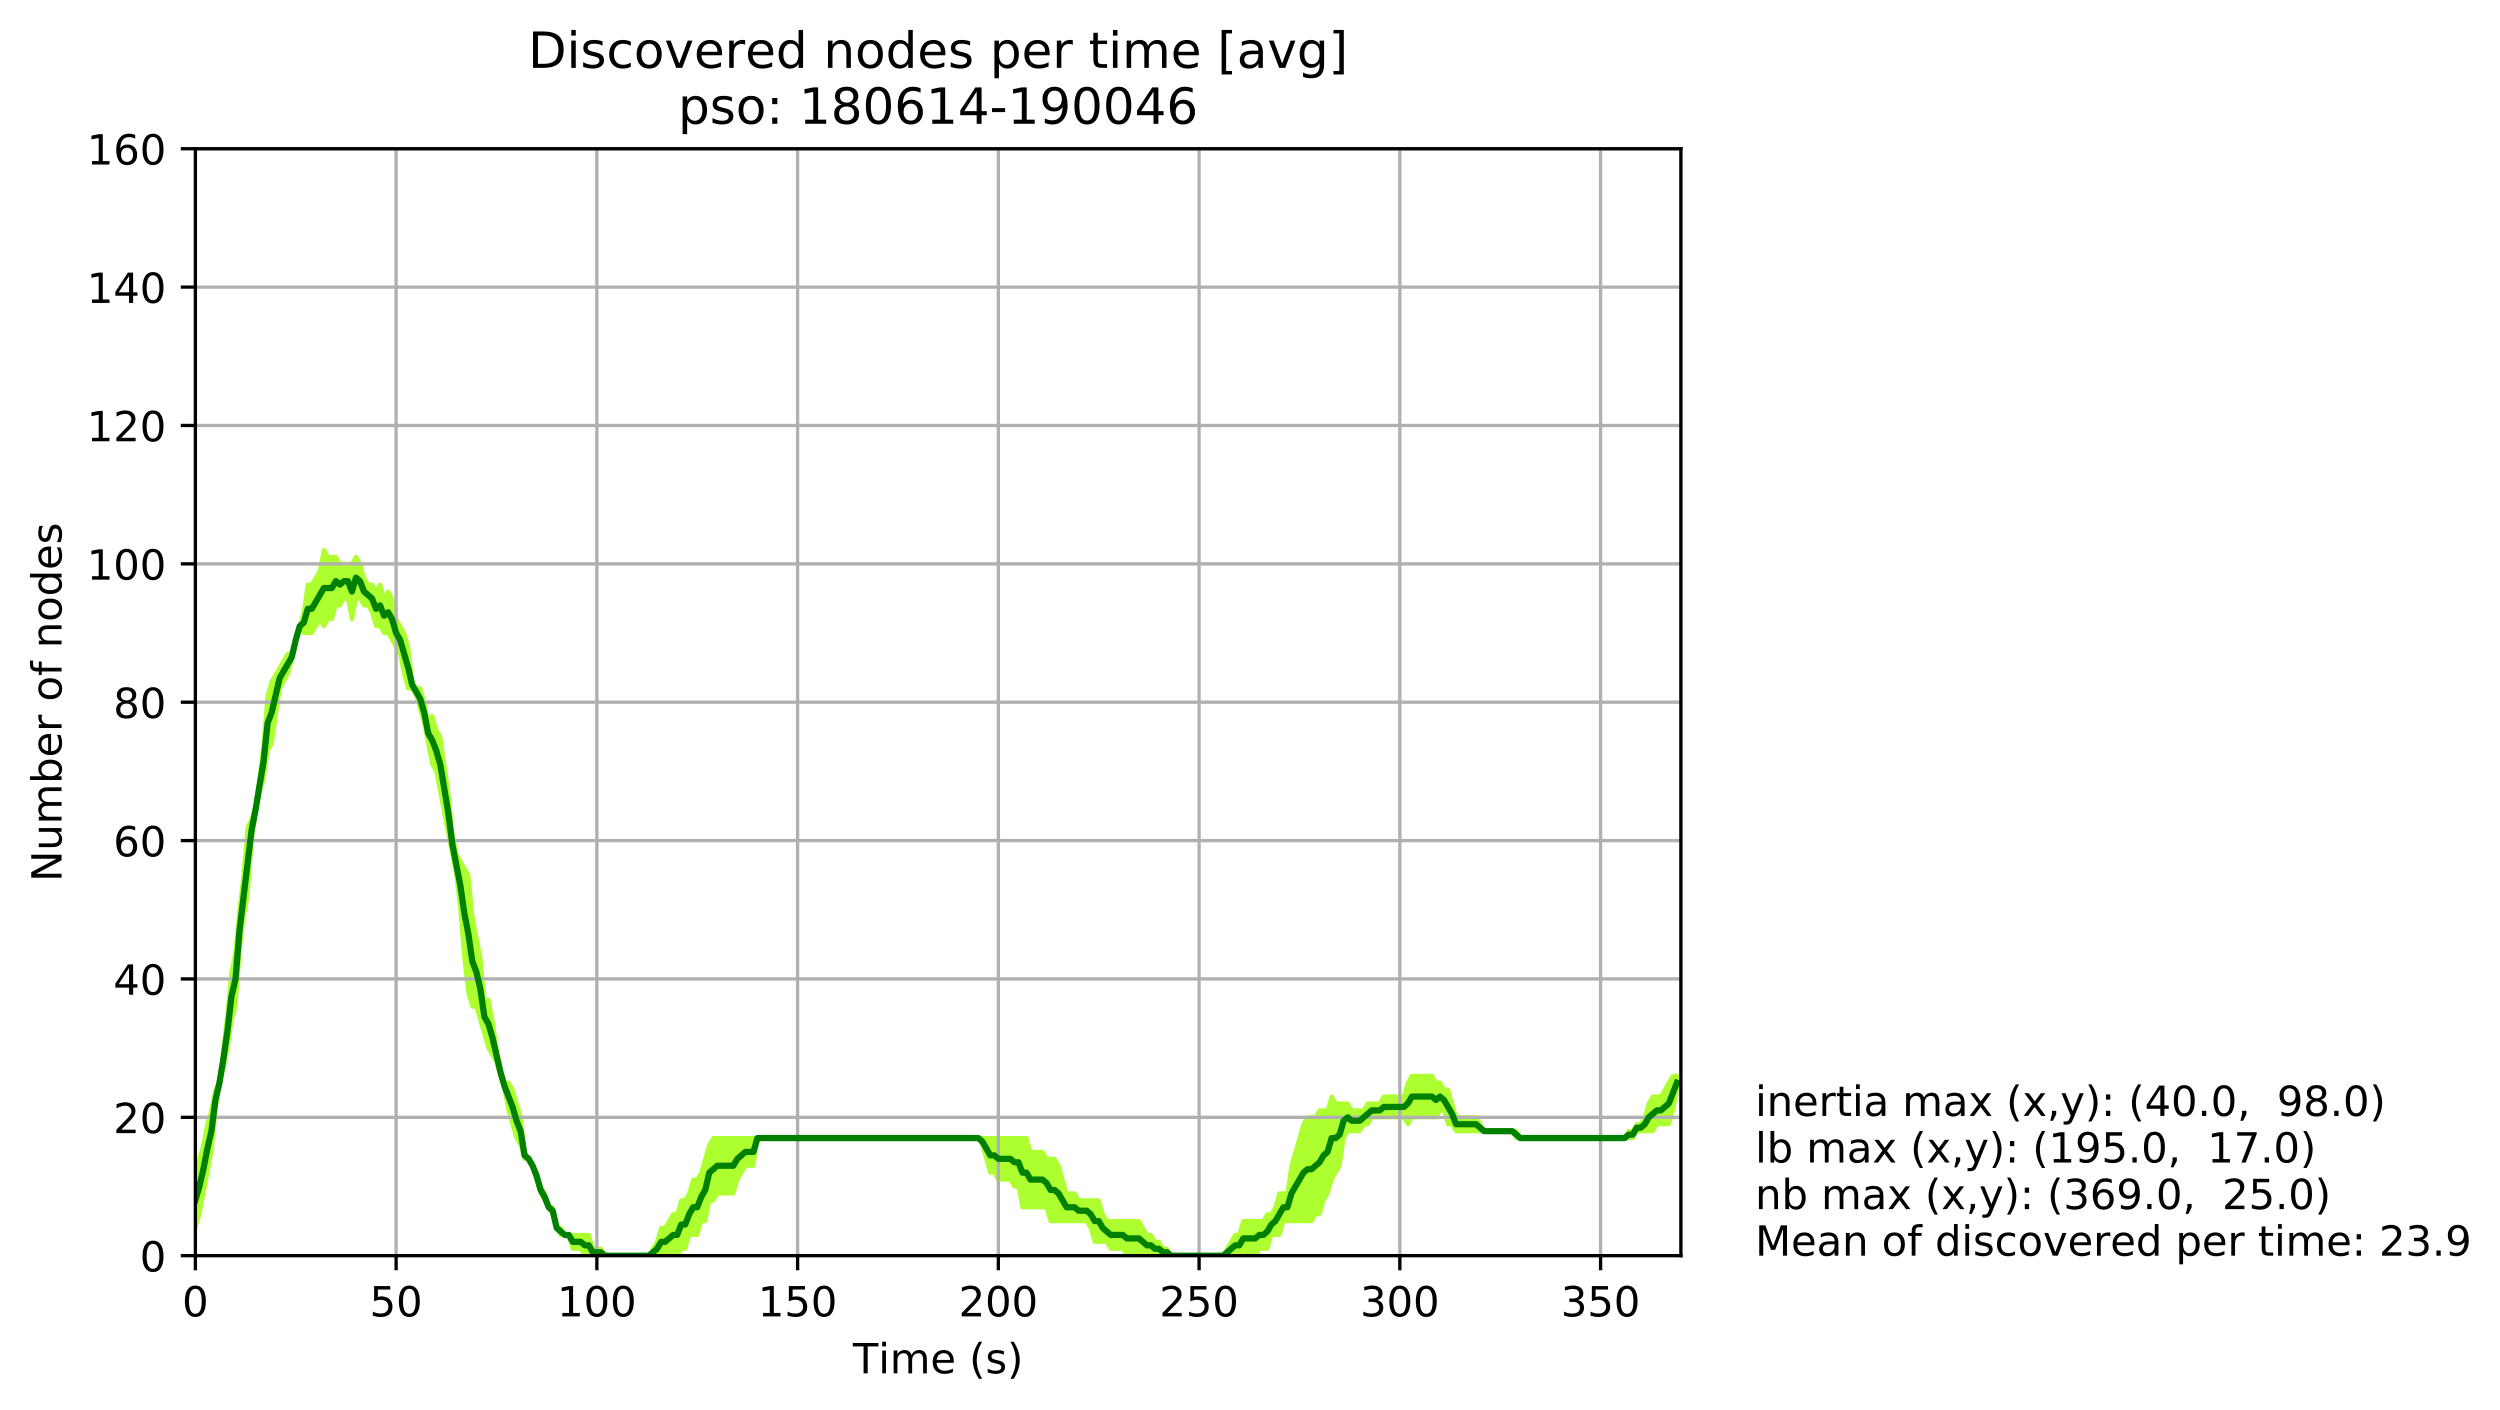 <?xml version="1.0" encoding="utf-8" standalone="no"?>
<!DOCTYPE svg PUBLIC "-//W3C//DTD SVG 1.1//EN"
  "http://www.w3.org/Graphics/SVG/1.1/DTD/svg11.dtd">
<!-- Created with matplotlib (http://matplotlib.org/) -->
<svg height="339pt" version="1.1" viewBox="0 0 601 339" width="601pt" xmlns="http://www.w3.org/2000/svg" xmlns:xlink="http://www.w3.org/1999/xlink">
 <defs>
  <style type="text/css">
*{stroke-linecap:butt;stroke-linejoin:round;}
  </style>
 </defs>
 <g id="figure_1">
  <g id="patch_1">
   <path d="M 0 339.424 
L 601.392 339.424 
L 601.392 0 
L 0 0 
z
" style="fill:#ffffff;"/>
  </g>
  <g id="axes_1">
   <g id="patch_2">
    <path d="M 46.966 301.868 
L 404.086 301.868 
L 404.086 35.755 
L 46.966 35.755 
z
" style="fill:#ffffff;"/>
   </g>
   <g id="PolyCollection_1">
    <defs>
     <path d="M 46.966 -44.209 
L 46.966 -57.515 
L 47.931 -60.841 
L 48.896 -64.167 
L 49.861 -69.157 
L 50.826 -72.483 
L 51.792 -77.473 
L 52.757 -79.136 
L 53.722 -87.452 
L 54.687 -95.768 
L 55.652 -105.747 
L 56.618 -110.737 
L 57.583 -120.716 
L 58.548 -129.032 
L 59.513 -140.675 
L 60.478 -142.338 
L 61.443 -145.664 
L 62.409 -152.317 
L 63.374 -160.633 
L 64.339 -172.275 
L 65.304 -175.602 
L 66.269 -177.265 
L 67.235 -178.928 
L 68.2 -180.591 
L 69.165 -182.255 
L 70.13 -182.255 
L 71.095 -185.581 
L 72.061 -188.907 
L 73.026 -192.234 
L 73.991 -198.887 
L 74.956 -198.887 
L 75.921 -200.55 
L 76.886 -202.213 
L 77.852 -207.203 
L 78.817 -205.539 
L 79.782 -205.539 
L 80.747 -205.539 
L 81.712 -203.876 
L 82.678 -203.876 
L 83.643 -203.876 
L 84.608 -203.876 
L 85.573 -205.539 
L 86.538 -203.876 
L 87.504 -200.55 
L 88.469 -198.887 
L 89.434 -198.887 
L 90.399 -197.223 
L 91.364 -198.887 
L 92.33 -195.56 
L 93.295 -197.223 
L 94.26 -195.56 
L 95.225 -190.571 
L 96.19 -188.907 
L 97.155 -187.244 
L 98.121 -183.918 
L 99.086 -175.602 
L 100.051 -173.939 
L 101.016 -173.939 
L 101.981 -170.612 
L 102.947 -165.623 
L 103.912 -167.286 
L 104.877 -163.959 
L 105.842 -162.296 
L 106.807 -155.643 
L 107.773 -148.991 
L 108.738 -139.011 
L 109.703 -134.022 
L 110.668 -132.359 
L 111.633 -130.695 
L 112.598 -129.032 
L 113.564 -119.053 
L 114.529 -114.063 
L 115.494 -109.074 
L 116.459 -99.095 
L 117.424 -99.095 
L 118.39 -94.105 
L 119.355 -87.452 
L 120.32 -82.463 
L 121.285 -79.136 
L 122.25 -79.136 
L 123.216 -77.473 
L 124.181 -74.147 
L 125.146 -70.82 
L 126.111 -62.504 
L 127.076 -60.841 
L 128.042 -59.178 
L 129.007 -57.515 
L 129.972 -54.188 
L 130.937 -52.525 
L 131.902 -49.199 
L 132.867 -49.199 
L 133.833 -44.209 
L 134.798 -44.209 
L 135.763 -42.546 
L 136.728 -42.546 
L 137.693 -42.546 
L 138.659 -42.546 
L 139.624 -42.546 
L 140.589 -42.546 
L 141.554 -42.546 
L 142.519 -39.219 
L 143.485 -39.219 
L 144.45 -39.219 
L 145.415 -37.556 
L 146.38 -37.556 
L 147.345 -37.556 
L 148.31 -37.556 
L 149.276 -37.556 
L 150.241 -37.556 
L 151.206 -37.556 
L 152.171 -37.556 
L 153.136 -37.556 
L 154.102 -37.556 
L 155.067 -37.556 
L 156.032 -37.556 
L 156.997 -39.219 
L 157.962 -40.883 
L 158.928 -44.209 
L 159.893 -44.209 
L 160.858 -45.872 
L 161.823 -47.535 
L 162.788 -47.535 
L 163.754 -50.862 
L 164.719 -50.862 
L 165.684 -52.525 
L 166.649 -55.851 
L 167.614 -55.851 
L 168.579 -57.515 
L 169.545 -60.841 
L 170.51 -64.167 
L 171.475 -65.831 
L 172.44 -65.831 
L 173.405 -65.831 
L 174.371 -65.831 
L 175.336 -65.831 
L 176.301 -65.831 
L 177.266 -65.831 
L 178.231 -65.831 
L 179.197 -65.831 
L 180.162 -65.831 
L 181.127 -65.831 
L 182.092 -65.831 
L 183.057 -65.831 
L 184.022 -65.831 
L 184.988 -65.831 
L 185.953 -65.831 
L 186.918 -65.831 
L 187.883 -65.831 
L 188.848 -65.831 
L 189.814 -65.831 
L 190.779 -65.831 
L 191.744 -65.831 
L 192.709 -65.831 
L 193.674 -65.831 
L 194.64 -65.831 
L 195.605 -65.831 
L 196.57 -65.831 
L 197.535 -65.831 
L 198.5 -65.831 
L 199.466 -65.831 
L 200.431 -65.831 
L 201.396 -65.831 
L 202.361 -65.831 
L 203.326 -65.831 
L 204.291 -65.831 
L 205.257 -65.831 
L 206.222 -65.831 
L 207.187 -65.831 
L 208.152 -65.831 
L 209.117 -65.831 
L 210.083 -65.831 
L 211.048 -65.831 
L 212.013 -65.831 
L 212.978 -65.831 
L 213.943 -65.831 
L 214.909 -65.831 
L 215.874 -65.831 
L 216.839 -65.831 
L 217.804 -65.831 
L 218.769 -65.831 
L 219.734 -65.831 
L 220.7 -65.831 
L 221.665 -65.831 
L 222.63 -65.831 
L 223.595 -65.831 
L 224.56 -65.831 
L 225.526 -65.831 
L 226.491 -65.831 
L 227.456 -65.831 
L 228.421 -65.831 
L 229.386 -65.831 
L 230.352 -65.831 
L 231.317 -65.831 
L 232.282 -65.831 
L 233.247 -65.831 
L 234.212 -65.831 
L 235.178 -65.831 
L 236.143 -65.831 
L 237.108 -65.831 
L 238.073 -65.831 
L 239.038 -65.831 
L 240.003 -65.831 
L 240.969 -65.831 
L 241.934 -65.831 
L 242.899 -65.831 
L 243.864 -65.831 
L 244.829 -65.831 
L 245.795 -65.831 
L 246.76 -65.831 
L 247.725 -62.504 
L 248.69 -62.504 
L 249.655 -62.504 
L 250.621 -62.504 
L 251.586 -60.841 
L 252.551 -60.841 
L 253.516 -60.841 
L 254.481 -59.178 
L 255.446 -55.851 
L 256.412 -52.525 
L 257.377 -52.525 
L 258.342 -52.525 
L 259.307 -50.862 
L 260.272 -50.862 
L 261.238 -50.862 
L 262.203 -50.862 
L 263.168 -50.862 
L 264.133 -50.862 
L 265.098 -47.535 
L 266.064 -45.872 
L 267.029 -45.872 
L 267.994 -45.872 
L 268.959 -45.872 
L 269.924 -45.872 
L 270.89 -45.872 
L 271.855 -45.872 
L 272.82 -45.872 
L 273.785 -45.872 
L 274.75 -44.209 
L 275.715 -42.546 
L 276.681 -42.546 
L 277.646 -40.883 
L 278.611 -40.883 
L 279.576 -39.219 
L 280.541 -39.219 
L 281.507 -37.556 
L 282.472 -37.556 
L 283.437 -37.556 
L 284.402 -37.556 
L 285.367 -37.556 
L 286.333 -37.556 
L 287.298 -37.556 
L 288.263 -37.556 
L 289.228 -37.556 
L 290.193 -37.556 
L 291.158 -37.556 
L 292.124 -37.556 
L 293.089 -37.556 
L 294.054 -37.556 
L 295.019 -39.219 
L 295.984 -40.883 
L 296.95 -42.546 
L 297.915 -42.546 
L 298.88 -45.872 
L 299.845 -45.872 
L 300.81 -45.872 
L 301.776 -45.872 
L 302.741 -45.872 
L 303.706 -45.872 
L 304.671 -47.535 
L 305.636 -47.535 
L 306.602 -49.199 
L 307.567 -52.525 
L 308.532 -52.525 
L 309.497 -52.525 
L 310.462 -59.178 
L 311.427 -62.504 
L 312.393 -65.831 
L 313.358 -69.157 
L 314.323 -70.82 
L 315.288 -70.82 
L 316.253 -70.82 
L 317.219 -72.483 
L 318.184 -72.483 
L 319.149 -72.483 
L 320.114 -75.81 
L 321.079 -74.147 
L 322.045 -74.147 
L 323.01 -74.147 
L 323.975 -74.147 
L 324.94 -72.483 
L 325.905 -72.483 
L 326.87 -72.483 
L 327.836 -72.483 
L 328.801 -74.147 
L 329.766 -74.147 
L 330.731 -74.147 
L 331.696 -74.147 
L 332.662 -75.81 
L 333.627 -75.81 
L 334.592 -75.81 
L 335.557 -75.81 
L 336.522 -75.81 
L 337.488 -75.81 
L 338.453 -79.136 
L 339.418 -80.799 
L 340.383 -80.799 
L 341.348 -80.799 
L 342.314 -80.799 
L 343.279 -80.799 
L 344.244 -80.799 
L 345.209 -79.136 
L 346.174 -79.136 
L 347.139 -77.473 
L 348.105 -77.473 
L 349.07 -74.147 
L 350.035 -70.82 
L 351 -70.82 
L 351.965 -70.82 
L 352.931 -70.82 
L 353.896 -70.82 
L 354.861 -70.82 
L 355.826 -69.157 
L 356.791 -67.494 
L 357.757 -67.494 
L 358.722 -67.494 
L 359.687 -67.494 
L 360.652 -67.494 
L 361.617 -67.494 
L 362.582 -67.494 
L 363.548 -67.494 
L 364.513 -67.494 
L 365.478 -65.831 
L 366.443 -65.831 
L 367.408 -65.831 
L 368.374 -65.831 
L 369.339 -65.831 
L 370.304 -65.831 
L 371.269 -65.831 
L 372.234 -65.831 
L 373.2 -65.831 
L 374.165 -65.831 
L 375.13 -65.831 
L 376.095 -65.831 
L 377.06 -65.831 
L 378.026 -65.831 
L 378.991 -65.831 
L 379.956 -65.831 
L 380.921 -65.831 
L 381.886 -65.831 
L 382.851 -65.831 
L 383.817 -65.831 
L 384.782 -65.831 
L 385.747 -65.831 
L 386.712 -65.831 
L 387.677 -65.831 
L 388.643 -65.831 
L 389.608 -65.831 
L 390.573 -65.831 
L 391.538 -67.494 
L 392.503 -67.494 
L 393.469 -69.157 
L 394.434 -69.157 
L 395.399 -70.82 
L 396.364 -74.147 
L 397.329 -75.81 
L 398.294 -75.81 
L 399.26 -75.81 
L 400.225 -77.473 
L 401.19 -79.136 
L 402.155 -80.799 
L 403.12 -80.799 
L 403.12 -77.473 
L 403.12 -77.473 
L 402.155 -72.483 
L 401.19 -69.157 
L 400.225 -69.157 
L 399.26 -69.157 
L 398.294 -69.157 
L 397.329 -67.494 
L 396.364 -67.494 
L 395.399 -67.494 
L 394.434 -67.494 
L 393.469 -67.494 
L 392.503 -65.831 
L 391.538 -65.831 
L 390.573 -65.831 
L 389.608 -65.831 
L 388.643 -65.831 
L 387.677 -65.831 
L 386.712 -65.831 
L 385.747 -65.831 
L 384.782 -65.831 
L 383.817 -65.831 
L 382.851 -65.831 
L 381.886 -65.831 
L 380.921 -65.831 
L 379.956 -65.831 
L 378.991 -65.831 
L 378.026 -65.831 
L 377.06 -65.831 
L 376.095 -65.831 
L 375.13 -65.831 
L 374.165 -65.831 
L 373.2 -65.831 
L 372.234 -65.831 
L 371.269 -65.831 
L 370.304 -65.831 
L 369.339 -65.831 
L 368.374 -65.831 
L 367.408 -65.831 
L 366.443 -65.831 
L 365.478 -65.831 
L 364.513 -65.831 
L 363.548 -67.494 
L 362.582 -67.494 
L 361.617 -67.494 
L 360.652 -67.494 
L 359.687 -67.494 
L 358.722 -67.494 
L 357.757 -67.494 
L 356.791 -67.494 
L 355.826 -67.494 
L 354.861 -67.494 
L 353.896 -67.494 
L 352.931 -67.494 
L 351.965 -67.494 
L 351 -67.494 
L 350.035 -67.494 
L 349.07 -69.157 
L 348.105 -69.157 
L 347.139 -72.483 
L 346.174 -72.483 
L 345.209 -70.82 
L 344.244 -70.82 
L 343.279 -70.82 
L 342.314 -70.82 
L 341.348 -70.82 
L 340.383 -70.82 
L 339.418 -70.82 
L 338.453 -69.157 
L 337.488 -70.82 
L 336.522 -70.82 
L 335.557 -70.82 
L 334.592 -70.82 
L 333.627 -70.82 
L 332.662 -70.82 
L 331.696 -70.82 
L 330.731 -70.82 
L 329.766 -70.82 
L 328.801 -69.157 
L 327.836 -69.157 
L 326.87 -67.494 
L 325.905 -67.494 
L 324.94 -67.494 
L 323.975 -67.494 
L 323.01 -65.831 
L 322.045 -59.178 
L 321.079 -57.515 
L 320.114 -55.851 
L 319.149 -52.525 
L 318.184 -50.862 
L 317.219 -47.535 
L 316.253 -47.535 
L 315.288 -45.872 
L 314.323 -45.872 
L 313.358 -45.872 
L 312.393 -45.872 
L 311.427 -45.872 
L 310.462 -45.872 
L 309.497 -45.872 
L 308.532 -45.872 
L 307.567 -42.546 
L 306.602 -42.546 
L 305.636 -42.546 
L 304.671 -39.219 
L 303.706 -39.219 
L 302.741 -39.219 
L 301.776 -37.556 
L 300.81 -37.556 
L 299.845 -37.556 
L 298.88 -37.556 
L 297.915 -37.556 
L 296.95 -37.556 
L 295.984 -37.556 
L 295.019 -37.556 
L 294.054 -37.556 
L 293.089 -37.556 
L 292.124 -37.556 
L 291.158 -37.556 
L 290.193 -37.556 
L 289.228 -37.556 
L 288.263 -37.556 
L 287.298 -37.556 
L 286.333 -37.556 
L 285.367 -37.556 
L 284.402 -37.556 
L 283.437 -37.556 
L 282.472 -37.556 
L 281.507 -37.556 
L 280.541 -37.556 
L 279.576 -37.556 
L 278.611 -37.556 
L 277.646 -37.556 
L 276.681 -37.556 
L 275.715 -37.556 
L 274.75 -37.556 
L 273.785 -37.556 
L 272.82 -37.556 
L 271.855 -37.556 
L 270.89 -37.556 
L 269.924 -39.219 
L 268.959 -39.219 
L 267.994 -39.219 
L 267.029 -39.219 
L 266.064 -40.883 
L 265.098 -40.883 
L 264.133 -40.883 
L 263.168 -40.883 
L 262.203 -44.209 
L 261.238 -45.872 
L 260.272 -45.872 
L 259.307 -45.872 
L 258.342 -45.872 
L 257.377 -45.872 
L 256.412 -45.872 
L 255.446 -45.872 
L 254.481 -45.872 
L 253.516 -45.872 
L 252.551 -45.872 
L 251.586 -49.199 
L 250.621 -49.199 
L 249.655 -49.199 
L 248.69 -49.199 
L 247.725 -49.199 
L 246.76 -49.199 
L 245.795 -49.199 
L 244.829 -54.188 
L 243.864 -54.188 
L 242.899 -55.851 
L 241.934 -55.851 
L 240.969 -55.851 
L 240.003 -55.851 
L 239.038 -57.515 
L 238.073 -57.515 
L 237.108 -60.841 
L 236.143 -64.167 
L 235.178 -65.831 
L 234.212 -65.831 
L 233.247 -65.831 
L 232.282 -65.831 
L 231.317 -65.831 
L 230.352 -65.831 
L 229.386 -65.831 
L 228.421 -65.831 
L 227.456 -65.831 
L 226.491 -65.831 
L 225.526 -65.831 
L 224.56 -65.831 
L 223.595 -65.831 
L 222.63 -65.831 
L 221.665 -65.831 
L 220.7 -65.831 
L 219.734 -65.831 
L 218.769 -65.831 
L 217.804 -65.831 
L 216.839 -65.831 
L 215.874 -65.831 
L 214.909 -65.831 
L 213.943 -65.831 
L 212.978 -65.831 
L 212.013 -65.831 
L 211.048 -65.831 
L 210.083 -65.831 
L 209.117 -65.831 
L 208.152 -65.831 
L 207.187 -65.831 
L 206.222 -65.831 
L 205.257 -65.831 
L 204.291 -65.831 
L 203.326 -65.831 
L 202.361 -65.831 
L 201.396 -65.831 
L 200.431 -65.831 
L 199.466 -65.831 
L 198.5 -65.831 
L 197.535 -65.831 
L 196.57 -65.831 
L 195.605 -65.831 
L 194.64 -65.831 
L 193.674 -65.831 
L 192.709 -65.831 
L 191.744 -65.831 
L 190.779 -65.831 
L 189.814 -65.831 
L 188.848 -65.831 
L 187.883 -65.831 
L 186.918 -65.831 
L 185.953 -65.831 
L 184.988 -65.831 
L 184.022 -65.831 
L 183.057 -65.831 
L 182.092 -65.831 
L 181.127 -59.178 
L 180.162 -59.178 
L 179.197 -59.178 
L 178.231 -57.515 
L 177.266 -55.851 
L 176.301 -52.525 
L 175.336 -52.525 
L 174.371 -52.525 
L 173.405 -52.525 
L 172.44 -52.525 
L 171.475 -50.862 
L 170.51 -50.862 
L 169.545 -45.872 
L 168.579 -45.872 
L 167.614 -42.546 
L 166.649 -42.546 
L 165.684 -42.546 
L 164.719 -39.219 
L 163.754 -39.219 
L 162.788 -37.556 
L 161.823 -37.556 
L 160.858 -37.556 
L 159.893 -37.556 
L 158.928 -37.556 
L 157.962 -37.556 
L 156.997 -37.556 
L 156.032 -37.556 
L 155.067 -37.556 
L 154.102 -37.556 
L 153.136 -37.556 
L 152.171 -37.556 
L 151.206 -37.556 
L 150.241 -37.556 
L 149.276 -37.556 
L 148.31 -37.556 
L 147.345 -37.556 
L 146.38 -37.556 
L 145.415 -37.556 
L 144.45 -37.556 
L 143.485 -37.556 
L 142.519 -37.556 
L 141.554 -37.556 
L 140.589 -37.556 
L 139.624 -39.219 
L 138.659 -39.219 
L 137.693 -39.219 
L 136.728 -42.546 
L 135.763 -42.546 
L 134.798 -42.546 
L 133.833 -44.209 
L 132.867 -47.535 
L 131.902 -49.199 
L 130.937 -50.862 
L 129.972 -52.525 
L 129.007 -55.851 
L 128.042 -59.178 
L 127.076 -60.841 
L 126.111 -60.841 
L 125.146 -64.167 
L 124.181 -65.831 
L 123.216 -69.157 
L 122.25 -72.483 
L 121.285 -77.473 
L 120.32 -80.799 
L 119.355 -84.126 
L 118.39 -85.789 
L 117.424 -87.452 
L 116.459 -90.779 
L 115.494 -94.105 
L 114.529 -97.431 
L 113.564 -97.431 
L 112.598 -100.758 
L 111.633 -109.074 
L 110.668 -120.716 
L 109.703 -129.032 
L 108.738 -134.022 
L 107.773 -139.011 
L 106.807 -144.001 
L 105.842 -148.991 
L 104.877 -153.98 
L 103.912 -155.643 
L 102.947 -160.633 
L 101.981 -165.623 
L 101.016 -168.949 
L 100.051 -172.275 
L 99.086 -173.939 
L 98.121 -173.939 
L 97.155 -177.265 
L 96.19 -182.255 
L 95.225 -183.918 
L 94.26 -185.581 
L 93.295 -187.244 
L 92.33 -187.244 
L 91.364 -188.907 
L 90.399 -188.907 
L 89.434 -192.234 
L 88.469 -193.897 
L 87.504 -193.897 
L 86.538 -195.56 
L 85.573 -195.56 
L 84.608 -190.571 
L 83.643 -195.56 
L 82.678 -195.56 
L 81.712 -193.897 
L 80.747 -193.897 
L 79.782 -190.571 
L 78.817 -190.571 
L 77.852 -188.907 
L 76.886 -190.571 
L 75.921 -188.907 
L 74.956 -187.244 
L 73.991 -187.244 
L 73.026 -187.244 
L 72.061 -188.907 
L 71.095 -185.581 
L 70.13 -180.591 
L 69.165 -177.265 
L 68.2 -175.602 
L 67.235 -173.939 
L 66.269 -167.286 
L 65.304 -160.633 
L 64.339 -158.97 
L 63.374 -152.317 
L 62.409 -148.991 
L 61.443 -144.001 
L 60.478 -137.348 
L 59.513 -124.043 
L 58.548 -119.053 
L 57.583 -110.737 
L 56.618 -97.431 
L 55.652 -94.105 
L 54.687 -87.452 
L 53.722 -82.463 
L 52.757 -79.136 
L 51.792 -72.483 
L 50.826 -62.504 
L 49.861 -57.515 
L 48.896 -52.525 
L 47.931 -47.535 
L 46.966 -44.209 
z
" id="m242aa3f821" style="stroke:#adff2f;"/>
    </defs>
    <g clip-path="url(#p6192923e25)">
     <use style="fill:#adff2f;stroke:#adff2f;" x="0" xlink:href="#m242aa3f821" y="339.424"/>
    </g>
   </g>
   <g id="matplotlib.axis_1">
    <g id="xtick_1">
     <g id="line2d_1">
      <path clip-path="url(#p6192923e25)" d="M 46.966 301.868 
L 46.966 35.755 
" style="fill:none;stroke:#b0b0b0;stroke-linecap:square;stroke-width:0.8;"/>
     </g>
     <g id="line2d_2">
      <defs>
       <path d="M 0 0 
L 0 3.5 
" id="mf20dc51cb4" style="stroke:#000000;stroke-width:0.8;"/>
      </defs>
      <g>
       <use style="stroke:#000000;stroke-width:0.8;" x="46.966" xlink:href="#mf20dc51cb4" y="301.868"/>
      </g>
     </g>
     <g id="text_1">
      <!-- 0 -->
      <defs>
       <path d="M 31.781 66.406 
Q 24.172 66.406 20.328 58.906 
Q 16.5 51.422 16.5 36.375 
Q 16.5 21.391 20.328 13.891 
Q 24.172 6.391 31.781 6.391 
Q 39.453 6.391 43.281 13.891 
Q 47.125 21.391 47.125 36.375 
Q 47.125 51.422 43.281 58.906 
Q 39.453 66.406 31.781 66.406 
z
M 31.781 74.219 
Q 44.047 74.219 50.516 64.516 
Q 56.984 54.828 56.984 36.375 
Q 56.984 17.969 50.516 8.266 
Q 44.047 -1.422 31.781 -1.422 
Q 19.531 -1.422 13.062 8.266 
Q 6.594 17.969 6.594 36.375 
Q 6.594 54.828 13.062 64.516 
Q 19.531 74.219 31.781 74.219 
z
" id="DejaVuSans-30"/>
      </defs>
      <g transform="translate(43.784 316.466)scale(0.1 -0.1)">
       <use xlink:href="#DejaVuSans-30"/>
      </g>
     </g>
    </g>
    <g id="xtick_2">
     <g id="line2d_3">
      <path clip-path="url(#p6192923e25)" d="M 95.225 301.868 
L 95.225 35.755 
" style="fill:none;stroke:#b0b0b0;stroke-linecap:square;stroke-width:0.8;"/>
     </g>
     <g id="line2d_4">
      <g>
       <use style="stroke:#000000;stroke-width:0.8;" x="95.225" xlink:href="#mf20dc51cb4" y="301.868"/>
      </g>
     </g>
     <g id="text_2">
      <!-- 50 -->
      <defs>
       <path d="M 10.797 72.906 
L 49.516 72.906 
L 49.516 64.594 
L 19.828 64.594 
L 19.828 46.734 
Q 21.969 47.469 24.109 47.828 
Q 26.266 48.188 28.422 48.188 
Q 40.625 48.188 47.75 41.5 
Q 54.891 34.812 54.891 23.391 
Q 54.891 11.625 47.562 5.094 
Q 40.234 -1.422 26.906 -1.422 
Q 22.312 -1.422 17.547 -0.641 
Q 12.797 0.141 7.719 1.703 
L 7.719 11.625 
Q 12.109 9.234 16.797 8.062 
Q 21.484 6.891 26.703 6.891 
Q 35.156 6.891 40.078 11.328 
Q 45.016 15.766 45.016 23.391 
Q 45.016 31 40.078 35.438 
Q 35.156 39.891 26.703 39.891 
Q 22.75 39.891 18.812 39.016 
Q 14.891 38.141 10.797 36.281 
z
" id="DejaVuSans-35"/>
      </defs>
      <g transform="translate(88.863 316.466)scale(0.1 -0.1)">
       <use xlink:href="#DejaVuSans-35"/>
       <use x="63.623" xlink:href="#DejaVuSans-30"/>
      </g>
     </g>
    </g>
    <g id="xtick_3">
     <g id="line2d_5">
      <path clip-path="url(#p6192923e25)" d="M 143.485 301.868 
L 143.485 35.755 
" style="fill:none;stroke:#b0b0b0;stroke-linecap:square;stroke-width:0.8;"/>
     </g>
     <g id="line2d_6">
      <g>
       <use style="stroke:#000000;stroke-width:0.8;" x="143.485" xlink:href="#mf20dc51cb4" y="301.868"/>
      </g>
     </g>
     <g id="text_3">
      <!-- 100 -->
      <defs>
       <path d="M 12.406 8.297 
L 28.516 8.297 
L 28.516 63.922 
L 10.984 60.406 
L 10.984 69.391 
L 28.422 72.906 
L 38.281 72.906 
L 38.281 8.297 
L 54.391 8.297 
L 54.391 0 
L 12.406 0 
z
" id="DejaVuSans-31"/>
      </defs>
      <g transform="translate(133.941 316.466)scale(0.1 -0.1)">
       <use xlink:href="#DejaVuSans-31"/>
       <use x="63.623" xlink:href="#DejaVuSans-30"/>
       <use x="127.246" xlink:href="#DejaVuSans-30"/>
      </g>
     </g>
    </g>
    <g id="xtick_4">
     <g id="line2d_7">
      <path clip-path="url(#p6192923e25)" d="M 191.744 301.868 
L 191.744 35.755 
" style="fill:none;stroke:#b0b0b0;stroke-linecap:square;stroke-width:0.8;"/>
     </g>
     <g id="line2d_8">
      <g>
       <use style="stroke:#000000;stroke-width:0.8;" x="191.744" xlink:href="#mf20dc51cb4" y="301.868"/>
      </g>
     </g>
     <g id="text_4">
      <!-- 150 -->
      <g transform="translate(182.2 316.466)scale(0.1 -0.1)">
       <use xlink:href="#DejaVuSans-31"/>
       <use x="63.623" xlink:href="#DejaVuSans-35"/>
       <use x="127.246" xlink:href="#DejaVuSans-30"/>
      </g>
     </g>
    </g>
    <g id="xtick_5">
     <g id="line2d_9">
      <path clip-path="url(#p6192923e25)" d="M 240.003 301.868 
L 240.003 35.755 
" style="fill:none;stroke:#b0b0b0;stroke-linecap:square;stroke-width:0.8;"/>
     </g>
     <g id="line2d_10">
      <g>
       <use style="stroke:#000000;stroke-width:0.8;" x="240.003" xlink:href="#mf20dc51cb4" y="301.868"/>
      </g>
     </g>
     <g id="text_5">
      <!-- 200 -->
      <defs>
       <path d="M 19.188 8.297 
L 53.609 8.297 
L 53.609 0 
L 7.328 0 
L 7.328 8.297 
Q 12.938 14.109 22.625 23.891 
Q 32.328 33.688 34.812 36.531 
Q 39.547 41.844 41.422 45.531 
Q 43.312 49.219 43.312 52.781 
Q 43.312 58.594 39.234 62.25 
Q 35.156 65.922 28.609 65.922 
Q 23.969 65.922 18.812 64.312 
Q 13.672 62.703 7.812 59.422 
L 7.812 69.391 
Q 13.766 71.781 18.938 73 
Q 24.125 74.219 28.422 74.219 
Q 39.75 74.219 46.484 68.547 
Q 53.219 62.891 53.219 53.422 
Q 53.219 48.922 51.531 44.891 
Q 49.859 40.875 45.406 35.406 
Q 44.188 33.984 37.641 27.219 
Q 31.109 20.453 19.188 8.297 
z
" id="DejaVuSans-32"/>
      </defs>
      <g transform="translate(230.46 316.466)scale(0.1 -0.1)">
       <use xlink:href="#DejaVuSans-32"/>
       <use x="63.623" xlink:href="#DejaVuSans-30"/>
       <use x="127.246" xlink:href="#DejaVuSans-30"/>
      </g>
     </g>
    </g>
    <g id="xtick_6">
     <g id="line2d_11">
      <path clip-path="url(#p6192923e25)" d="M 288.263 301.868 
L 288.263 35.755 
" style="fill:none;stroke:#b0b0b0;stroke-linecap:square;stroke-width:0.8;"/>
     </g>
     <g id="line2d_12">
      <g>
       <use style="stroke:#000000;stroke-width:0.8;" x="288.263" xlink:href="#mf20dc51cb4" y="301.868"/>
      </g>
     </g>
     <g id="text_6">
      <!-- 250 -->
      <g transform="translate(278.719 316.466)scale(0.1 -0.1)">
       <use xlink:href="#DejaVuSans-32"/>
       <use x="63.623" xlink:href="#DejaVuSans-35"/>
       <use x="127.246" xlink:href="#DejaVuSans-30"/>
      </g>
     </g>
    </g>
    <g id="xtick_7">
     <g id="line2d_13">
      <path clip-path="url(#p6192923e25)" d="M 336.522 301.868 
L 336.522 35.755 
" style="fill:none;stroke:#b0b0b0;stroke-linecap:square;stroke-width:0.8;"/>
     </g>
     <g id="line2d_14">
      <g>
       <use style="stroke:#000000;stroke-width:0.8;" x="336.522" xlink:href="#mf20dc51cb4" y="301.868"/>
      </g>
     </g>
     <g id="text_7">
      <!-- 300 -->
      <defs>
       <path d="M 40.578 39.312 
Q 47.656 37.797 51.625 33 
Q 55.609 28.219 55.609 21.188 
Q 55.609 10.406 48.188 4.484 
Q 40.766 -1.422 27.094 -1.422 
Q 22.516 -1.422 17.656 -0.516 
Q 12.797 0.391 7.625 2.203 
L 7.625 11.719 
Q 11.719 9.328 16.594 8.109 
Q 21.484 6.891 26.812 6.891 
Q 36.078 6.891 40.938 10.547 
Q 45.797 14.203 45.797 21.188 
Q 45.797 27.641 41.281 31.266 
Q 36.766 34.906 28.719 34.906 
L 20.219 34.906 
L 20.219 43.016 
L 29.109 43.016 
Q 36.375 43.016 40.234 45.922 
Q 44.094 48.828 44.094 54.297 
Q 44.094 59.906 40.109 62.906 
Q 36.141 65.922 28.719 65.922 
Q 24.656 65.922 20.016 65.031 
Q 15.375 64.156 9.812 62.312 
L 9.812 71.094 
Q 15.438 72.656 20.344 73.438 
Q 25.25 74.219 29.594 74.219 
Q 40.828 74.219 47.359 69.109 
Q 53.906 64.016 53.906 55.328 
Q 53.906 49.266 50.438 45.094 
Q 46.969 40.922 40.578 39.312 
z
" id="DejaVuSans-33"/>
      </defs>
      <g transform="translate(326.979 316.466)scale(0.1 -0.1)">
       <use xlink:href="#DejaVuSans-33"/>
       <use x="63.623" xlink:href="#DejaVuSans-30"/>
       <use x="127.246" xlink:href="#DejaVuSans-30"/>
      </g>
     </g>
    </g>
    <g id="xtick_8">
     <g id="line2d_15">
      <path clip-path="url(#p6192923e25)" d="M 384.782 301.868 
L 384.782 35.755 
" style="fill:none;stroke:#b0b0b0;stroke-linecap:square;stroke-width:0.8;"/>
     </g>
     <g id="line2d_16">
      <g>
       <use style="stroke:#000000;stroke-width:0.8;" x="384.782" xlink:href="#mf20dc51cb4" y="301.868"/>
      </g>
     </g>
     <g id="text_8">
      <!-- 350 -->
      <g transform="translate(375.238 316.466)scale(0.1 -0.1)">
       <use xlink:href="#DejaVuSans-33"/>
       <use x="63.623" xlink:href="#DejaVuSans-35"/>
       <use x="127.246" xlink:href="#DejaVuSans-30"/>
      </g>
     </g>
    </g>
    <g id="text_9">
     <!-- Time (s) -->
     <defs>
      <path d="M -0.297 72.906 
L 61.375 72.906 
L 61.375 64.594 
L 35.5 64.594 
L 35.5 0 
L 25.594 0 
L 25.594 64.594 
L -0.297 64.594 
z
" id="DejaVuSans-54"/>
      <path d="M 9.422 54.688 
L 18.406 54.688 
L 18.406 0 
L 9.422 0 
z
M 9.422 75.984 
L 18.406 75.984 
L 18.406 64.594 
L 9.422 64.594 
z
" id="DejaVuSans-69"/>
      <path d="M 52 44.188 
Q 55.375 50.25 60.062 53.125 
Q 64.75 56 71.094 56 
Q 79.641 56 84.281 50.016 
Q 88.922 44.047 88.922 33.016 
L 88.922 0 
L 79.891 0 
L 79.891 32.719 
Q 79.891 40.578 77.094 44.375 
Q 74.312 48.188 68.609 48.188 
Q 61.625 48.188 57.562 43.547 
Q 53.516 38.922 53.516 30.906 
L 53.516 0 
L 44.484 0 
L 44.484 32.719 
Q 44.484 40.625 41.703 44.406 
Q 38.922 48.188 33.109 48.188 
Q 26.219 48.188 22.156 43.531 
Q 18.109 38.875 18.109 30.906 
L 18.109 0 
L 9.078 0 
L 9.078 54.688 
L 18.109 54.688 
L 18.109 46.188 
Q 21.188 51.219 25.484 53.609 
Q 29.781 56 35.688 56 
Q 41.656 56 45.828 52.969 
Q 50 49.953 52 44.188 
z
" id="DejaVuSans-6d"/>
      <path d="M 56.203 29.594 
L 56.203 25.203 
L 14.891 25.203 
Q 15.484 15.922 20.484 11.062 
Q 25.484 6.203 34.422 6.203 
Q 39.594 6.203 44.453 7.469 
Q 49.312 8.734 54.109 11.281 
L 54.109 2.781 
Q 49.266 0.734 44.188 -0.344 
Q 39.109 -1.422 33.891 -1.422 
Q 20.797 -1.422 13.156 6.188 
Q 5.516 13.812 5.516 26.812 
Q 5.516 40.234 12.766 48.109 
Q 20.016 56 32.328 56 
Q 43.359 56 49.781 48.891 
Q 56.203 41.797 56.203 29.594 
z
M 47.219 32.234 
Q 47.125 39.594 43.094 43.984 
Q 39.062 48.391 32.422 48.391 
Q 24.906 48.391 20.391 44.141 
Q 15.875 39.891 15.188 32.172 
z
" id="DejaVuSans-65"/>
      <path id="DejaVuSans-20"/>
      <path d="M 31 75.875 
Q 24.469 64.656 21.281 53.656 
Q 18.109 42.672 18.109 31.391 
Q 18.109 20.125 21.312 9.062 
Q 24.516 -2 31 -13.188 
L 23.188 -13.188 
Q 15.875 -1.703 12.234 9.375 
Q 8.594 20.453 8.594 31.391 
Q 8.594 42.281 12.203 53.312 
Q 15.828 64.359 23.188 75.875 
z
" id="DejaVuSans-28"/>
      <path d="M 44.281 53.078 
L 44.281 44.578 
Q 40.484 46.531 36.375 47.5 
Q 32.281 48.484 27.875 48.484 
Q 21.188 48.484 17.844 46.438 
Q 14.5 44.391 14.5 40.281 
Q 14.5 37.156 16.891 35.375 
Q 19.281 33.594 26.516 31.984 
L 29.594 31.297 
Q 39.156 29.25 43.188 25.516 
Q 47.219 21.781 47.219 15.094 
Q 47.219 7.469 41.188 3.016 
Q 35.156 -1.422 24.609 -1.422 
Q 20.219 -1.422 15.453 -0.562 
Q 10.688 0.297 5.422 2 
L 5.422 11.281 
Q 10.406 8.688 15.234 7.391 
Q 20.062 6.109 24.812 6.109 
Q 31.156 6.109 34.562 8.281 
Q 37.984 10.453 37.984 14.406 
Q 37.984 18.062 35.516 20.016 
Q 33.062 21.969 24.703 23.781 
L 21.578 24.516 
Q 13.234 26.266 9.516 29.906 
Q 5.812 33.547 5.812 39.891 
Q 5.812 47.609 11.281 51.797 
Q 16.75 56 26.812 56 
Q 31.781 56 36.172 55.266 
Q 40.578 54.547 44.281 53.078 
z
" id="DejaVuSans-73"/>
      <path d="M 8.016 75.875 
L 15.828 75.875 
Q 23.141 64.359 26.781 53.312 
Q 30.422 42.281 30.422 31.391 
Q 30.422 20.453 26.781 9.375 
Q 23.141 -1.703 15.828 -13.188 
L 8.016 -13.188 
Q 14.5 -2 17.703 9.062 
Q 20.906 20.125 20.906 31.391 
Q 20.906 42.672 17.703 53.656 
Q 14.5 64.656 8.016 75.875 
z
" id="DejaVuSans-29"/>
     </defs>
     <g transform="translate(205.043 330.144)scale(0.1 -0.1)">
      <use xlink:href="#DejaVuSans-54"/>
      <use x="61.037" xlink:href="#DejaVuSans-69"/>
      <use x="88.82" xlink:href="#DejaVuSans-6d"/>
      <use x="186.232" xlink:href="#DejaVuSans-65"/>
      <use x="247.756" xlink:href="#DejaVuSans-20"/>
      <use x="279.543" xlink:href="#DejaVuSans-28"/>
      <use x="318.557" xlink:href="#DejaVuSans-73"/>
      <use x="370.656" xlink:href="#DejaVuSans-29"/>
     </g>
    </g>
   </g>
   <g id="matplotlib.axis_2">
    <g id="ytick_1">
     <g id="line2d_17">
      <path clip-path="url(#p6192923e25)" d="M 46.966 301.868 
L 404.086 301.868 
" style="fill:none;stroke:#b0b0b0;stroke-linecap:square;stroke-width:0.8;"/>
     </g>
     <g id="line2d_18">
      <defs>
       <path d="M 0 0 
L -3.5 0 
" id="meb91c60758" style="stroke:#000000;stroke-width:0.8;"/>
      </defs>
      <g>
       <use style="stroke:#000000;stroke-width:0.8;" x="46.966" xlink:href="#meb91c60758" y="301.868"/>
      </g>
     </g>
     <g id="text_10">
      <!-- 0 -->
      <g transform="translate(33.603 305.667)scale(0.1 -0.1)">
       <use xlink:href="#DejaVuSans-30"/>
      </g>
     </g>
    </g>
    <g id="ytick_2">
     <g id="line2d_19">
      <path clip-path="url(#p6192923e25)" d="M 46.966 268.603 
L 404.086 268.603 
" style="fill:none;stroke:#b0b0b0;stroke-linecap:square;stroke-width:0.8;"/>
     </g>
     <g id="line2d_20">
      <g>
       <use style="stroke:#000000;stroke-width:0.8;" x="46.966" xlink:href="#meb91c60758" y="268.603"/>
      </g>
     </g>
     <g id="text_11">
      <!-- 20 -->
      <g transform="translate(27.241 272.403)scale(0.1 -0.1)">
       <use xlink:href="#DejaVuSans-32"/>
       <use x="63.623" xlink:href="#DejaVuSans-30"/>
      </g>
     </g>
    </g>
    <g id="ytick_3">
     <g id="line2d_21">
      <path clip-path="url(#p6192923e25)" d="M 46.966 235.339 
L 404.086 235.339 
" style="fill:none;stroke:#b0b0b0;stroke-linecap:square;stroke-width:0.8;"/>
     </g>
     <g id="line2d_22">
      <g>
       <use style="stroke:#000000;stroke-width:0.8;" x="46.966" xlink:href="#meb91c60758" y="235.339"/>
      </g>
     </g>
     <g id="text_12">
      <!-- 40 -->
      <defs>
       <path d="M 37.797 64.312 
L 12.891 25.391 
L 37.797 25.391 
z
M 35.203 72.906 
L 47.609 72.906 
L 47.609 25.391 
L 58.016 25.391 
L 58.016 17.188 
L 47.609 17.188 
L 47.609 0 
L 37.797 0 
L 37.797 17.188 
L 4.891 17.188 
L 4.891 26.703 
z
" id="DejaVuSans-34"/>
      </defs>
      <g transform="translate(27.241 239.139)scale(0.1 -0.1)">
       <use xlink:href="#DejaVuSans-34"/>
       <use x="63.623" xlink:href="#DejaVuSans-30"/>
      </g>
     </g>
    </g>
    <g id="ytick_4">
     <g id="line2d_23">
      <path clip-path="url(#p6192923e25)" d="M 46.966 202.076 
L 404.086 202.076 
" style="fill:none;stroke:#b0b0b0;stroke-linecap:square;stroke-width:0.8;"/>
     </g>
     <g id="line2d_24">
      <g>
       <use style="stroke:#000000;stroke-width:0.8;" x="46.966" xlink:href="#meb91c60758" y="202.076"/>
      </g>
     </g>
     <g id="text_13">
      <!-- 60 -->
      <defs>
       <path d="M 33.016 40.375 
Q 26.375 40.375 22.484 35.828 
Q 18.609 31.297 18.609 23.391 
Q 18.609 15.531 22.484 10.953 
Q 26.375 6.391 33.016 6.391 
Q 39.656 6.391 43.531 10.953 
Q 47.406 15.531 47.406 23.391 
Q 47.406 31.297 43.531 35.828 
Q 39.656 40.375 33.016 40.375 
z
M 52.594 71.297 
L 52.594 62.312 
Q 48.875 64.062 45.094 64.984 
Q 41.312 65.922 37.594 65.922 
Q 27.828 65.922 22.672 59.328 
Q 17.531 52.734 16.797 39.406 
Q 19.672 43.656 24.016 45.922 
Q 28.375 48.188 33.594 48.188 
Q 44.578 48.188 50.953 41.516 
Q 57.328 34.859 57.328 23.391 
Q 57.328 12.156 50.688 5.359 
Q 44.047 -1.422 33.016 -1.422 
Q 20.359 -1.422 13.672 8.266 
Q 6.984 17.969 6.984 36.375 
Q 6.984 53.656 15.188 63.938 
Q 23.391 74.219 37.203 74.219 
Q 40.922 74.219 44.703 73.484 
Q 48.484 72.75 52.594 71.297 
z
" id="DejaVuSans-36"/>
      </defs>
      <g transform="translate(27.241 205.875)scale(0.1 -0.1)">
       <use xlink:href="#DejaVuSans-36"/>
       <use x="63.623" xlink:href="#DejaVuSans-30"/>
      </g>
     </g>
    </g>
    <g id="ytick_5">
     <g id="line2d_25">
      <path clip-path="url(#p6192923e25)" d="M 46.966 168.811 
L 404.086 168.811 
" style="fill:none;stroke:#b0b0b0;stroke-linecap:square;stroke-width:0.8;"/>
     </g>
     <g id="line2d_26">
      <g>
       <use style="stroke:#000000;stroke-width:0.8;" x="46.966" xlink:href="#meb91c60758" y="168.811"/>
      </g>
     </g>
     <g id="text_14">
      <!-- 80 -->
      <defs>
       <path d="M 31.781 34.625 
Q 24.75 34.625 20.719 30.859 
Q 16.703 27.094 16.703 20.516 
Q 16.703 13.922 20.719 10.156 
Q 24.75 6.391 31.781 6.391 
Q 38.812 6.391 42.859 10.172 
Q 46.922 13.969 46.922 20.516 
Q 46.922 27.094 42.891 30.859 
Q 38.875 34.625 31.781 34.625 
z
M 21.922 38.812 
Q 15.578 40.375 12.031 44.719 
Q 8.5 49.078 8.5 55.328 
Q 8.5 64.062 14.719 69.141 
Q 20.953 74.219 31.781 74.219 
Q 42.672 74.219 48.875 69.141 
Q 55.078 64.062 55.078 55.328 
Q 55.078 49.078 51.531 44.719 
Q 48 40.375 41.703 38.812 
Q 48.828 37.156 52.797 32.312 
Q 56.781 27.484 56.781 20.516 
Q 56.781 9.906 50.312 4.234 
Q 43.844 -1.422 31.781 -1.422 
Q 19.734 -1.422 13.25 4.234 
Q 6.781 9.906 6.781 20.516 
Q 6.781 27.484 10.781 32.312 
Q 14.797 37.156 21.922 38.812 
z
M 18.312 54.391 
Q 18.312 48.734 21.844 45.562 
Q 25.391 42.391 31.781 42.391 
Q 38.141 42.391 41.719 45.562 
Q 45.312 48.734 45.312 54.391 
Q 45.312 60.062 41.719 63.234 
Q 38.141 66.406 31.781 66.406 
Q 25.391 66.406 21.844 63.234 
Q 18.312 60.062 18.312 54.391 
z
" id="DejaVuSans-38"/>
      </defs>
      <g transform="translate(27.241 172.611)scale(0.1 -0.1)">
       <use xlink:href="#DejaVuSans-38"/>
       <use x="63.623" xlink:href="#DejaVuSans-30"/>
      </g>
     </g>
    </g>
    <g id="ytick_6">
     <g id="line2d_27">
      <path clip-path="url(#p6192923e25)" d="M 46.966 135.548 
L 404.086 135.548 
" style="fill:none;stroke:#b0b0b0;stroke-linecap:square;stroke-width:0.8;"/>
     </g>
     <g id="line2d_28">
      <g>
       <use style="stroke:#000000;stroke-width:0.8;" x="46.966" xlink:href="#meb91c60758" y="135.548"/>
      </g>
     </g>
     <g id="text_15">
      <!-- 100 -->
      <g transform="translate(20.878 139.347)scale(0.1 -0.1)">
       <use xlink:href="#DejaVuSans-31"/>
       <use x="63.623" xlink:href="#DejaVuSans-30"/>
       <use x="127.246" xlink:href="#DejaVuSans-30"/>
      </g>
     </g>
    </g>
    <g id="ytick_7">
     <g id="line2d_29">
      <path clip-path="url(#p6192923e25)" d="M 46.966 102.284 
L 404.086 102.284 
" style="fill:none;stroke:#b0b0b0;stroke-linecap:square;stroke-width:0.8;"/>
     </g>
     <g id="line2d_30">
      <g>
       <use style="stroke:#000000;stroke-width:0.8;" x="46.966" xlink:href="#meb91c60758" y="102.284"/>
      </g>
     </g>
     <g id="text_16">
      <!-- 120 -->
      <g transform="translate(20.878 106.083)scale(0.1 -0.1)">
       <use xlink:href="#DejaVuSans-31"/>
       <use x="63.623" xlink:href="#DejaVuSans-32"/>
       <use x="127.246" xlink:href="#DejaVuSans-30"/>
      </g>
     </g>
    </g>
    <g id="ytick_8">
     <g id="line2d_31">
      <path clip-path="url(#p6192923e25)" d="M 46.966 69.019 
L 404.086 69.019 
" style="fill:none;stroke:#b0b0b0;stroke-linecap:square;stroke-width:0.8;"/>
     </g>
     <g id="line2d_32">
      <g>
       <use style="stroke:#000000;stroke-width:0.8;" x="46.966" xlink:href="#meb91c60758" y="69.019"/>
      </g>
     </g>
     <g id="text_17">
      <!-- 140 -->
      <g transform="translate(20.878 72.819)scale(0.1 -0.1)">
       <use xlink:href="#DejaVuSans-31"/>
       <use x="63.623" xlink:href="#DejaVuSans-34"/>
       <use x="127.246" xlink:href="#DejaVuSans-30"/>
      </g>
     </g>
    </g>
    <g id="ytick_9">
     <g id="line2d_33">
      <path clip-path="url(#p6192923e25)" d="M 46.966 35.755 
L 404.086 35.755 
" style="fill:none;stroke:#b0b0b0;stroke-linecap:square;stroke-width:0.8;"/>
     </g>
     <g id="line2d_34">
      <g>
       <use style="stroke:#000000;stroke-width:0.8;" x="46.966" xlink:href="#meb91c60758" y="35.755"/>
      </g>
     </g>
     <g id="text_18">
      <!-- 160 -->
      <g transform="translate(20.878 39.555)scale(0.1 -0.1)">
       <use xlink:href="#DejaVuSans-31"/>
       <use x="63.623" xlink:href="#DejaVuSans-36"/>
       <use x="127.246" xlink:href="#DejaVuSans-30"/>
      </g>
     </g>
    </g>
    <g id="text_19">
     <!-- Number of nodes -->
     <defs>
      <path d="M 9.812 72.906 
L 23.094 72.906 
L 55.422 11.922 
L 55.422 72.906 
L 64.984 72.906 
L 64.984 0 
L 51.703 0 
L 19.391 60.984 
L 19.391 0 
L 9.812 0 
z
" id="DejaVuSans-4e"/>
      <path d="M 8.5 21.578 
L 8.5 54.688 
L 17.484 54.688 
L 17.484 21.922 
Q 17.484 14.156 20.5 10.266 
Q 23.531 6.391 29.594 6.391 
Q 36.859 6.391 41.078 11.031 
Q 45.312 15.672 45.312 23.688 
L 45.312 54.688 
L 54.297 54.688 
L 54.297 0 
L 45.312 0 
L 45.312 8.406 
Q 42.047 3.422 37.719 1 
Q 33.406 -1.422 27.688 -1.422 
Q 18.266 -1.422 13.375 4.438 
Q 8.5 10.297 8.5 21.578 
z
M 31.109 56 
z
" id="DejaVuSans-75"/>
      <path d="M 48.688 27.297 
Q 48.688 37.203 44.609 42.844 
Q 40.531 48.484 33.406 48.484 
Q 26.266 48.484 22.188 42.844 
Q 18.109 37.203 18.109 27.297 
Q 18.109 17.391 22.188 11.75 
Q 26.266 6.109 33.406 6.109 
Q 40.531 6.109 44.609 11.75 
Q 48.688 17.391 48.688 27.297 
z
M 18.109 46.391 
Q 20.953 51.266 25.266 53.625 
Q 29.594 56 35.594 56 
Q 45.562 56 51.781 48.094 
Q 58.016 40.188 58.016 27.297 
Q 58.016 14.406 51.781 6.484 
Q 45.562 -1.422 35.594 -1.422 
Q 29.594 -1.422 25.266 0.953 
Q 20.953 3.328 18.109 8.203 
L 18.109 0 
L 9.078 0 
L 9.078 75.984 
L 18.109 75.984 
z
" id="DejaVuSans-62"/>
      <path d="M 41.109 46.297 
Q 39.594 47.172 37.812 47.578 
Q 36.031 48 33.891 48 
Q 26.266 48 22.188 43.047 
Q 18.109 38.094 18.109 28.812 
L 18.109 0 
L 9.078 0 
L 9.078 54.688 
L 18.109 54.688 
L 18.109 46.188 
Q 20.953 51.172 25.484 53.578 
Q 30.031 56 36.531 56 
Q 37.453 56 38.578 55.875 
Q 39.703 55.766 41.062 55.516 
z
" id="DejaVuSans-72"/>
      <path d="M 30.609 48.391 
Q 23.391 48.391 19.188 42.75 
Q 14.984 37.109 14.984 27.297 
Q 14.984 17.484 19.156 11.844 
Q 23.344 6.203 30.609 6.203 
Q 37.797 6.203 41.984 11.859 
Q 46.188 17.531 46.188 27.297 
Q 46.188 37.016 41.984 42.703 
Q 37.797 48.391 30.609 48.391 
z
M 30.609 56 
Q 42.328 56 49.016 48.375 
Q 55.719 40.766 55.719 27.297 
Q 55.719 13.875 49.016 6.219 
Q 42.328 -1.422 30.609 -1.422 
Q 18.844 -1.422 12.172 6.219 
Q 5.516 13.875 5.516 27.297 
Q 5.516 40.766 12.172 48.375 
Q 18.844 56 30.609 56 
z
" id="DejaVuSans-6f"/>
      <path d="M 37.109 75.984 
L 37.109 68.5 
L 28.516 68.5 
Q 23.688 68.5 21.797 66.547 
Q 19.922 64.594 19.922 59.516 
L 19.922 54.688 
L 34.719 54.688 
L 34.719 47.703 
L 19.922 47.703 
L 19.922 0 
L 10.891 0 
L 10.891 47.703 
L 2.297 47.703 
L 2.297 54.688 
L 10.891 54.688 
L 10.891 58.5 
Q 10.891 67.625 15.141 71.797 
Q 19.391 75.984 28.609 75.984 
z
" id="DejaVuSans-66"/>
      <path d="M 54.891 33.016 
L 54.891 0 
L 45.906 0 
L 45.906 32.719 
Q 45.906 40.484 42.875 44.328 
Q 39.844 48.188 33.797 48.188 
Q 26.516 48.188 22.312 43.547 
Q 18.109 38.922 18.109 30.906 
L 18.109 0 
L 9.078 0 
L 9.078 54.688 
L 18.109 54.688 
L 18.109 46.188 
Q 21.344 51.125 25.703 53.562 
Q 30.078 56 35.797 56 
Q 45.219 56 50.047 50.172 
Q 54.891 44.344 54.891 33.016 
z
" id="DejaVuSans-6e"/>
      <path d="M 45.406 46.391 
L 45.406 75.984 
L 54.391 75.984 
L 54.391 0 
L 45.406 0 
L 45.406 8.203 
Q 42.578 3.328 38.25 0.953 
Q 33.938 -1.422 27.875 -1.422 
Q 17.969 -1.422 11.734 6.484 
Q 5.516 14.406 5.516 27.297 
Q 5.516 40.188 11.734 48.094 
Q 17.969 56 27.875 56 
Q 33.938 56 38.25 53.625 
Q 42.578 51.266 45.406 46.391 
z
M 14.797 27.297 
Q 14.797 17.391 18.875 11.75 
Q 22.953 6.109 30.078 6.109 
Q 37.203 6.109 41.297 11.75 
Q 45.406 17.391 45.406 27.297 
Q 45.406 37.203 41.297 42.844 
Q 37.203 48.484 30.078 48.484 
Q 22.953 48.484 18.875 42.844 
Q 14.797 37.203 14.797 27.297 
z
" id="DejaVuSans-64"/>
     </defs>
     <g transform="translate(14.798 211.979)rotate(-90)scale(0.1 -0.1)">
      <use xlink:href="#DejaVuSans-4e"/>
      <use x="74.805" xlink:href="#DejaVuSans-75"/>
      <use x="138.184" xlink:href="#DejaVuSans-6d"/>
      <use x="235.596" xlink:href="#DejaVuSans-62"/>
      <use x="299.072" xlink:href="#DejaVuSans-65"/>
      <use x="360.596" xlink:href="#DejaVuSans-72"/>
      <use x="401.709" xlink:href="#DejaVuSans-20"/>
      <use x="433.496" xlink:href="#DejaVuSans-6f"/>
      <use x="494.678" xlink:href="#DejaVuSans-66"/>
      <use x="529.883" xlink:href="#DejaVuSans-20"/>
      <use x="561.67" xlink:href="#DejaVuSans-6e"/>
      <use x="625.049" xlink:href="#DejaVuSans-6f"/>
      <use x="686.23" xlink:href="#DejaVuSans-64"/>
      <use x="749.707" xlink:href="#DejaVuSans-65"/>
      <use x="811.23" xlink:href="#DejaVuSans-73"/>
     </g>
    </g>
   </g>
   <g id="line2d_35">
    <path clip-path="url(#p6192923e25)" d="M 46.966 288.562 
L 47.931 285.236 
L 48.896 281.077 
L 49.861 276.088 
L 50.826 271.93 
L 51.792 264.445 
L 52.757 260.288 
L 53.722 254.466 
L 54.687 247.814 
L 55.652 239.498 
L 56.618 235.339 
L 57.583 223.697 
L 60.478 199.581 
L 61.443 194.591 
L 63.374 182.949 
L 64.339 173.801 
L 65.304 171.306 
L 67.235 162.99 
L 70.13 158.001 
L 71.095 153.843 
L 72.061 150.516 
L 73.026 149.685 
L 73.991 146.358 
L 74.956 146.358 
L 77.852 141.369 
L 79.782 141.369 
L 80.747 139.706 
L 81.712 140.537 
L 82.678 139.706 
L 83.643 139.706 
L 84.608 142.2 
L 85.573 138.874 
L 86.538 139.706 
L 87.504 142.2 
L 89.434 143.863 
L 90.399 146.358 
L 91.364 145.527 
L 92.33 148.022 
L 93.295 147.19 
L 94.26 148.853 
L 95.225 152.179 
L 96.19 153.843 
L 98.121 160.495 
L 99.086 164.654 
L 101.016 167.98 
L 101.981 171.306 
L 102.947 176.296 
L 103.912 177.959 
L 104.877 180.454 
L 105.842 183.78 
L 107.773 195.423 
L 108.738 202.907 
L 110.668 212.886 
L 111.633 219.539 
L 112.598 224.529 
L 113.564 231.181 
L 114.529 233.676 
L 115.494 237.834 
L 116.459 244.487 
L 117.424 246.15 
L 118.39 249.477 
L 120.32 257.793 
L 121.285 261.119 
L 123.216 266.109 
L 124.181 269.435 
L 125.146 271.93 
L 126.111 277.751 
L 127.076 278.583 
L 128.042 280.246 
L 129.007 282.741 
L 129.972 286.067 
L 130.937 287.73 
L 131.902 290.225 
L 132.867 291.057 
L 133.833 295.215 
L 135.763 296.878 
L 136.728 296.878 
L 137.693 298.541 
L 139.624 298.541 
L 140.589 299.373 
L 141.554 299.373 
L 142.519 301.036 
L 144.45 301.036 
L 145.415 301.868 
L 156.032 301.868 
L 157.962 300.204 
L 158.928 298.541 
L 159.893 298.541 
L 161.823 296.878 
L 162.788 296.878 
L 163.754 294.383 
L 164.719 294.383 
L 165.684 291.888 
L 166.649 290.225 
L 167.614 290.225 
L 168.579 287.73 
L 169.545 286.067 
L 170.51 281.909 
L 172.44 280.246 
L 176.301 280.246 
L 177.266 278.583 
L 179.197 276.92 
L 181.127 276.92 
L 182.092 273.593 
L 235.178 273.593 
L 236.143 274.425 
L 238.073 277.751 
L 239.038 277.751 
L 240.003 278.583 
L 242.899 278.583 
L 243.864 279.414 
L 244.829 279.414 
L 245.795 281.909 
L 246.76 281.909 
L 247.725 283.572 
L 250.621 283.572 
L 251.586 284.404 
L 252.551 286.067 
L 253.516 286.067 
L 254.481 286.899 
L 256.412 290.225 
L 258.342 290.225 
L 259.307 291.057 
L 261.238 291.057 
L 262.203 291.888 
L 263.168 293.551 
L 264.133 293.551 
L 265.098 295.215 
L 267.029 296.878 
L 269.924 296.878 
L 270.89 297.709 
L 273.785 297.709 
L 275.715 299.373 
L 276.681 299.373 
L 277.646 300.204 
L 278.611 300.204 
L 279.576 301.036 
L 280.541 301.036 
L 281.507 301.868 
L 294.054 301.868 
L 296.95 299.373 
L 297.915 299.373 
L 298.88 297.709 
L 301.776 297.709 
L 302.741 296.878 
L 303.706 296.878 
L 304.671 296.046 
L 305.636 294.383 
L 306.602 293.551 
L 308.532 290.225 
L 309.497 290.225 
L 310.462 286.899 
L 313.358 281.909 
L 314.323 281.077 
L 315.288 281.077 
L 317.219 279.414 
L 318.184 277.751 
L 319.149 276.92 
L 320.114 273.593 
L 321.079 273.593 
L 322.045 272.762 
L 323.01 269.435 
L 323.975 268.603 
L 324.94 269.435 
L 326.87 269.435 
L 329.766 266.94 
L 331.696 266.94 
L 332.662 266.109 
L 337.488 266.109 
L 338.453 265.277 
L 339.418 263.614 
L 344.244 263.614 
L 345.209 264.445 
L 346.174 263.614 
L 347.139 264.445 
L 349.07 267.772 
L 350.035 270.267 
L 354.861 270.267 
L 356.791 271.93 
L 363.548 271.93 
L 365.478 273.593 
L 390.573 273.593 
L 391.538 272.762 
L 392.503 272.762 
L 393.469 271.098 
L 394.434 271.098 
L 395.399 270.267 
L 396.364 268.603 
L 398.294 266.94 
L 399.26 266.94 
L 401.19 265.277 
L 403.12 260.288 
L 403.12 260.288 
" style="fill:none;stroke:#008000;stroke-linecap:square;stroke-width:1.5;"/>
   </g>
   <g id="patch_3">
    <path d="M 46.966 301.868 
L 46.966 35.755 
" style="fill:none;stroke:#000000;stroke-linecap:square;stroke-linejoin:miter;stroke-width:0.8;"/>
   </g>
   <g id="patch_4">
    <path d="M 404.086 301.868 
L 404.086 35.755 
" style="fill:none;stroke:#000000;stroke-linecap:square;stroke-linejoin:miter;stroke-width:0.8;"/>
   </g>
   <g id="patch_5">
    <path d="M 46.966 301.868 
L 404.086 301.868 
" style="fill:none;stroke:#000000;stroke-linecap:square;stroke-linejoin:miter;stroke-width:0.8;"/>
   </g>
   <g id="patch_6">
    <path d="M 46.966 35.755 
L 404.086 35.755 
" style="fill:none;stroke:#000000;stroke-linecap:square;stroke-linejoin:miter;stroke-width:0.8;"/>
   </g>
   <g id="text_20">
    <!-- inertia max (x,y): (40.0,  98.0) -->
    <defs>
     <path d="M 18.312 70.219 
L 18.312 54.688 
L 36.812 54.688 
L 36.812 47.703 
L 18.312 47.703 
L 18.312 18.016 
Q 18.312 11.328 20.141 9.422 
Q 21.969 7.516 27.594 7.516 
L 36.812 7.516 
L 36.812 0 
L 27.594 0 
Q 17.188 0 13.234 3.875 
Q 9.281 7.766 9.281 18.016 
L 9.281 47.703 
L 2.688 47.703 
L 2.688 54.688 
L 9.281 54.688 
L 9.281 70.219 
z
" id="DejaVuSans-74"/>
     <path d="M 34.281 27.484 
Q 23.391 27.484 19.188 25 
Q 14.984 22.516 14.984 16.5 
Q 14.984 11.719 18.141 8.906 
Q 21.297 6.109 26.703 6.109 
Q 34.188 6.109 38.703 11.406 
Q 43.219 16.703 43.219 25.484 
L 43.219 27.484 
z
M 52.203 31.203 
L 52.203 0 
L 43.219 0 
L 43.219 8.297 
Q 40.141 3.328 35.547 0.953 
Q 30.953 -1.422 24.312 -1.422 
Q 15.922 -1.422 10.953 3.297 
Q 6 8.016 6 15.922 
Q 6 25.141 12.172 29.828 
Q 18.359 34.516 30.609 34.516 
L 43.219 34.516 
L 43.219 35.406 
Q 43.219 41.609 39.141 45 
Q 35.062 48.391 27.688 48.391 
Q 23 48.391 18.547 47.266 
Q 14.109 46.141 10.016 43.891 
L 10.016 52.203 
Q 14.938 54.109 19.578 55.047 
Q 24.219 56 28.609 56 
Q 40.484 56 46.344 49.844 
Q 52.203 43.703 52.203 31.203 
z
" id="DejaVuSans-61"/>
     <path d="M 54.891 54.688 
L 35.109 28.078 
L 55.906 0 
L 45.312 0 
L 29.391 21.484 
L 13.484 0 
L 2.875 0 
L 24.125 28.609 
L 4.688 54.688 
L 15.281 54.688 
L 29.781 35.203 
L 44.281 54.688 
z
" id="DejaVuSans-78"/>
     <path d="M 11.719 12.406 
L 22.016 12.406 
L 22.016 4 
L 14.016 -11.625 
L 7.719 -11.625 
L 11.719 4 
z
" id="DejaVuSans-2c"/>
     <path d="M 32.172 -5.078 
Q 28.375 -14.844 24.75 -17.812 
Q 21.141 -20.797 15.094 -20.797 
L 7.906 -20.797 
L 7.906 -13.281 
L 13.188 -13.281 
Q 16.891 -13.281 18.938 -11.516 
Q 21 -9.766 23.484 -3.219 
L 25.094 0.875 
L 2.984 54.688 
L 12.5 54.688 
L 29.594 11.922 
L 46.688 54.688 
L 56.203 54.688 
z
" id="DejaVuSans-79"/>
     <path d="M 11.719 12.406 
L 22.016 12.406 
L 22.016 0 
L 11.719 0 
z
M 11.719 51.703 
L 22.016 51.703 
L 22.016 39.312 
L 11.719 39.312 
z
" id="DejaVuSans-3a"/>
     <path d="M 10.688 12.406 
L 21 12.406 
L 21 0 
L 10.688 0 
z
" id="DejaVuSans-2e"/>
     <path d="M 10.984 1.516 
L 10.984 10.5 
Q 14.703 8.734 18.5 7.812 
Q 22.312 6.891 25.984 6.891 
Q 35.75 6.891 40.891 13.453 
Q 46.047 20.016 46.781 33.406 
Q 43.953 29.203 39.594 26.953 
Q 35.25 24.703 29.984 24.703 
Q 19.047 24.703 12.672 31.312 
Q 6.297 37.938 6.297 49.422 
Q 6.297 60.641 12.938 67.422 
Q 19.578 74.219 30.609 74.219 
Q 43.266 74.219 49.922 64.516 
Q 56.594 54.828 56.594 36.375 
Q 56.594 19.141 48.406 8.859 
Q 40.234 -1.422 26.422 -1.422 
Q 22.703 -1.422 18.891 -0.688 
Q 15.094 0.047 10.984 1.516 
z
M 30.609 32.422 
Q 37.25 32.422 41.125 36.953 
Q 45.016 41.5 45.016 49.422 
Q 45.016 57.281 41.125 61.844 
Q 37.25 66.406 30.609 66.406 
Q 23.969 66.406 20.094 61.844 
Q 16.219 57.281 16.219 49.422 
Q 16.219 41.5 20.094 36.953 
Q 23.969 32.422 30.609 32.422 
z
" id="DejaVuSans-39"/>
    </defs>
    <g transform="translate(421.942 268.274)scale(0.1 -0.1)">
     <use xlink:href="#DejaVuSans-69"/>
     <use x="27.783" xlink:href="#DejaVuSans-6e"/>
     <use x="91.162" xlink:href="#DejaVuSans-65"/>
     <use x="152.686" xlink:href="#DejaVuSans-72"/>
     <use x="193.799" xlink:href="#DejaVuSans-74"/>
     <use x="233.008" xlink:href="#DejaVuSans-69"/>
     <use x="260.791" xlink:href="#DejaVuSans-61"/>
     <use x="322.07" xlink:href="#DejaVuSans-20"/>
     <use x="353.857" xlink:href="#DejaVuSans-6d"/>
     <use x="451.27" xlink:href="#DejaVuSans-61"/>
     <use x="512.549" xlink:href="#DejaVuSans-78"/>
     <use x="571.729" xlink:href="#DejaVuSans-20"/>
     <use x="603.516" xlink:href="#DejaVuSans-28"/>
     <use x="642.529" xlink:href="#DejaVuSans-78"/>
     <use x="701.709" xlink:href="#DejaVuSans-2c"/>
     <use x="733.496" xlink:href="#DejaVuSans-79"/>
     <use x="792.676" xlink:href="#DejaVuSans-29"/>
     <use x="831.689" xlink:href="#DejaVuSans-3a"/>
     <use x="865.381" xlink:href="#DejaVuSans-20"/>
     <use x="897.168" xlink:href="#DejaVuSans-28"/>
     <use x="936.182" xlink:href="#DejaVuSans-34"/>
     <use x="999.805" xlink:href="#DejaVuSans-30"/>
     <use x="1063.428" xlink:href="#DejaVuSans-2e"/>
     <use x="1095.215" xlink:href="#DejaVuSans-30"/>
     <use x="1158.838" xlink:href="#DejaVuSans-2c"/>
     <use x="1190.625" xlink:href="#DejaVuSans-20"/>
     <use x="1222.412" xlink:href="#DejaVuSans-20"/>
     <use x="1254.199" xlink:href="#DejaVuSans-39"/>
     <use x="1317.822" xlink:href="#DejaVuSans-38"/>
     <use x="1381.445" xlink:href="#DejaVuSans-2e"/>
     <use x="1413.232" xlink:href="#DejaVuSans-30"/>
     <use x="1476.855" xlink:href="#DejaVuSans-29"/>
    </g>
    <!-- lb max (x,y): (195.0,  17.0) -->
    <defs>
     <path d="M 9.422 75.984 
L 18.406 75.984 
L 18.406 0 
L 9.422 0 
z
" id="DejaVuSans-6c"/>
     <path d="M 8.203 72.906 
L 55.078 72.906 
L 55.078 68.703 
L 28.609 0 
L 18.312 0 
L 43.219 64.594 
L 8.203 64.594 
z
" id="DejaVuSans-37"/>
    </defs>
    <g transform="translate(421.942 279.472)scale(0.1 -0.1)">
     <use xlink:href="#DejaVuSans-6c"/>
     <use x="27.783" xlink:href="#DejaVuSans-62"/>
     <use x="91.26" xlink:href="#DejaVuSans-20"/>
     <use x="123.047" xlink:href="#DejaVuSans-6d"/>
     <use x="220.459" xlink:href="#DejaVuSans-61"/>
     <use x="281.738" xlink:href="#DejaVuSans-78"/>
     <use x="340.918" xlink:href="#DejaVuSans-20"/>
     <use x="372.705" xlink:href="#DejaVuSans-28"/>
     <use x="411.719" xlink:href="#DejaVuSans-78"/>
     <use x="470.898" xlink:href="#DejaVuSans-2c"/>
     <use x="502.686" xlink:href="#DejaVuSans-79"/>
     <use x="561.865" xlink:href="#DejaVuSans-29"/>
     <use x="600.879" xlink:href="#DejaVuSans-3a"/>
     <use x="634.57" xlink:href="#DejaVuSans-20"/>
     <use x="666.357" xlink:href="#DejaVuSans-28"/>
     <use x="705.371" xlink:href="#DejaVuSans-31"/>
     <use x="768.994" xlink:href="#DejaVuSans-39"/>
     <use x="832.617" xlink:href="#DejaVuSans-35"/>
     <use x="896.24" xlink:href="#DejaVuSans-2e"/>
     <use x="928.027" xlink:href="#DejaVuSans-30"/>
     <use x="991.65" xlink:href="#DejaVuSans-2c"/>
     <use x="1023.438" xlink:href="#DejaVuSans-20"/>
     <use x="1055.225" xlink:href="#DejaVuSans-20"/>
     <use x="1087.012" xlink:href="#DejaVuSans-31"/>
     <use x="1150.635" xlink:href="#DejaVuSans-37"/>
     <use x="1214.258" xlink:href="#DejaVuSans-2e"/>
     <use x="1246.045" xlink:href="#DejaVuSans-30"/>
     <use x="1309.668" xlink:href="#DejaVuSans-29"/>
    </g>
    <!-- nb max (x,y): (369.0,  25.0) -->
    <g transform="translate(421.942 290.67)scale(0.1 -0.1)">
     <use xlink:href="#DejaVuSans-6e"/>
     <use x="63.379" xlink:href="#DejaVuSans-62"/>
     <use x="126.855" xlink:href="#DejaVuSans-20"/>
     <use x="158.643" xlink:href="#DejaVuSans-6d"/>
     <use x="256.055" xlink:href="#DejaVuSans-61"/>
     <use x="317.334" xlink:href="#DejaVuSans-78"/>
     <use x="376.514" xlink:href="#DejaVuSans-20"/>
     <use x="408.301" xlink:href="#DejaVuSans-28"/>
     <use x="447.314" xlink:href="#DejaVuSans-78"/>
     <use x="506.494" xlink:href="#DejaVuSans-2c"/>
     <use x="538.281" xlink:href="#DejaVuSans-79"/>
     <use x="597.461" xlink:href="#DejaVuSans-29"/>
     <use x="636.475" xlink:href="#DejaVuSans-3a"/>
     <use x="670.166" xlink:href="#DejaVuSans-20"/>
     <use x="701.953" xlink:href="#DejaVuSans-28"/>
     <use x="740.967" xlink:href="#DejaVuSans-33"/>
     <use x="804.59" xlink:href="#DejaVuSans-36"/>
     <use x="868.213" xlink:href="#DejaVuSans-39"/>
     <use x="931.836" xlink:href="#DejaVuSans-2e"/>
     <use x="963.623" xlink:href="#DejaVuSans-30"/>
     <use x="1027.246" xlink:href="#DejaVuSans-2c"/>
     <use x="1059.033" xlink:href="#DejaVuSans-20"/>
     <use x="1090.82" xlink:href="#DejaVuSans-20"/>
     <use x="1122.607" xlink:href="#DejaVuSans-32"/>
     <use x="1186.23" xlink:href="#DejaVuSans-35"/>
     <use x="1249.854" xlink:href="#DejaVuSans-2e"/>
     <use x="1281.641" xlink:href="#DejaVuSans-30"/>
     <use x="1345.264" xlink:href="#DejaVuSans-29"/>
    </g>
    <!-- Mean of discovered per time: 23.9 -->
    <defs>
     <path d="M 9.812 72.906 
L 24.516 72.906 
L 43.109 23.297 
L 61.812 72.906 
L 76.516 72.906 
L 76.516 0 
L 66.891 0 
L 66.891 64.016 
L 48.094 14.016 
L 38.188 14.016 
L 19.391 64.016 
L 19.391 0 
L 9.812 0 
z
" id="DejaVuSans-4d"/>
     <path d="M 48.781 52.594 
L 48.781 44.188 
Q 44.969 46.297 41.141 47.344 
Q 37.312 48.391 33.406 48.391 
Q 24.656 48.391 19.812 42.844 
Q 14.984 37.312 14.984 27.297 
Q 14.984 17.281 19.812 11.734 
Q 24.656 6.203 33.406 6.203 
Q 37.312 6.203 41.141 7.25 
Q 44.969 8.297 48.781 10.406 
L 48.781 2.094 
Q 45.016 0.344 40.984 -0.531 
Q 36.969 -1.422 32.422 -1.422 
Q 20.062 -1.422 12.781 6.344 
Q 5.516 14.109 5.516 27.297 
Q 5.516 40.672 12.859 48.328 
Q 20.219 56 33.016 56 
Q 37.156 56 41.109 55.141 
Q 45.062 54.297 48.781 52.594 
z
" id="DejaVuSans-63"/>
     <path d="M 2.984 54.688 
L 12.5 54.688 
L 29.594 8.797 
L 46.688 54.688 
L 56.203 54.688 
L 35.688 0 
L 23.484 0 
z
" id="DejaVuSans-76"/>
     <path d="M 18.109 8.203 
L 18.109 -20.797 
L 9.078 -20.797 
L 9.078 54.688 
L 18.109 54.688 
L 18.109 46.391 
Q 20.953 51.266 25.266 53.625 
Q 29.594 56 35.594 56 
Q 45.562 56 51.781 48.094 
Q 58.016 40.188 58.016 27.297 
Q 58.016 14.406 51.781 6.484 
Q 45.562 -1.422 35.594 -1.422 
Q 29.594 -1.422 25.266 0.953 
Q 20.953 3.328 18.109 8.203 
z
M 48.688 27.297 
Q 48.688 37.203 44.609 42.844 
Q 40.531 48.484 33.406 48.484 
Q 26.266 48.484 22.188 42.844 
Q 18.109 37.203 18.109 27.297 
Q 18.109 17.391 22.188 11.75 
Q 26.266 6.109 33.406 6.109 
Q 40.531 6.109 44.609 11.75 
Q 48.688 17.391 48.688 27.297 
z
" id="DejaVuSans-70"/>
    </defs>
    <g transform="translate(421.942 301.868)scale(0.1 -0.1)">
     <use xlink:href="#DejaVuSans-4d"/>
     <use x="86.279" xlink:href="#DejaVuSans-65"/>
     <use x="147.803" xlink:href="#DejaVuSans-61"/>
     <use x="209.082" xlink:href="#DejaVuSans-6e"/>
     <use x="272.461" xlink:href="#DejaVuSans-20"/>
     <use x="304.248" xlink:href="#DejaVuSans-6f"/>
     <use x="365.43" xlink:href="#DejaVuSans-66"/>
     <use x="400.635" xlink:href="#DejaVuSans-20"/>
     <use x="432.422" xlink:href="#DejaVuSans-64"/>
     <use x="495.898" xlink:href="#DejaVuSans-69"/>
     <use x="523.682" xlink:href="#DejaVuSans-73"/>
     <use x="575.781" xlink:href="#DejaVuSans-63"/>
     <use x="630.762" xlink:href="#DejaVuSans-6f"/>
     <use x="691.943" xlink:href="#DejaVuSans-76"/>
     <use x="751.123" xlink:href="#DejaVuSans-65"/>
     <use x="812.646" xlink:href="#DejaVuSans-72"/>
     <use x="853.729" xlink:href="#DejaVuSans-65"/>
     <use x="915.252" xlink:href="#DejaVuSans-64"/>
     <use x="978.729" xlink:href="#DejaVuSans-20"/>
     <use x="1010.516" xlink:href="#DejaVuSans-70"/>
     <use x="1073.992" xlink:href="#DejaVuSans-65"/>
     <use x="1135.516" xlink:href="#DejaVuSans-72"/>
     <use x="1176.629" xlink:href="#DejaVuSans-20"/>
     <use x="1208.416" xlink:href="#DejaVuSans-74"/>
     <use x="1247.625" xlink:href="#DejaVuSans-69"/>
     <use x="1275.408" xlink:href="#DejaVuSans-6d"/>
     <use x="1372.82" xlink:href="#DejaVuSans-65"/>
     <use x="1434.344" xlink:href="#DejaVuSans-3a"/>
     <use x="1468.035" xlink:href="#DejaVuSans-20"/>
     <use x="1499.822" xlink:href="#DejaVuSans-32"/>
     <use x="1563.445" xlink:href="#DejaVuSans-33"/>
     <use x="1627.068" xlink:href="#DejaVuSans-2e"/>
     <use x="1658.855" xlink:href="#DejaVuSans-39"/>
    </g>
   </g>
   <g id="text_21">
    <!-- Discovered nodes per time [avg] -->
    <defs>
     <path d="M 19.672 64.797 
L 19.672 8.109 
L 31.594 8.109 
Q 46.688 8.109 53.688 14.938 
Q 60.688 21.781 60.688 36.531 
Q 60.688 51.172 53.688 57.984 
Q 46.688 64.797 31.594 64.797 
z
M 9.812 72.906 
L 30.078 72.906 
Q 51.266 72.906 61.172 64.094 
Q 71.094 55.281 71.094 36.531 
Q 71.094 17.672 61.125 8.828 
Q 51.172 0 30.078 0 
L 9.812 0 
z
" id="DejaVuSans-44"/>
     <path d="M 8.594 75.984 
L 29.297 75.984 
L 29.297 69 
L 17.578 69 
L 17.578 -6.203 
L 29.297 -6.203 
L 29.297 -13.188 
L 8.594 -13.188 
z
" id="DejaVuSans-5b"/>
     <path d="M 45.406 27.984 
Q 45.406 37.75 41.375 43.109 
Q 37.359 48.484 30.078 48.484 
Q 22.859 48.484 18.828 43.109 
Q 14.797 37.75 14.797 27.984 
Q 14.797 18.266 18.828 12.891 
Q 22.859 7.516 30.078 7.516 
Q 37.359 7.516 41.375 12.891 
Q 45.406 18.266 45.406 27.984 
z
M 54.391 6.781 
Q 54.391 -7.172 48.188 -13.984 
Q 42 -20.797 29.203 -20.797 
Q 24.469 -20.797 20.266 -20.094 
Q 16.062 -19.391 12.109 -17.922 
L 12.109 -9.188 
Q 16.062 -11.328 19.922 -12.344 
Q 23.781 -13.375 27.781 -13.375 
Q 36.625 -13.375 41.016 -8.766 
Q 45.406 -4.156 45.406 5.172 
L 45.406 9.625 
Q 42.625 4.781 38.281 2.391 
Q 33.938 0 27.875 0 
Q 17.828 0 11.672 7.656 
Q 5.516 15.328 5.516 27.984 
Q 5.516 40.672 11.672 48.328 
Q 17.828 56 27.875 56 
Q 33.938 56 38.281 53.609 
Q 42.625 51.219 45.406 46.391 
L 45.406 54.688 
L 54.391 54.688 
z
" id="DejaVuSans-67"/>
     <path d="M 30.422 75.984 
L 30.422 -13.188 
L 9.719 -13.188 
L 9.719 -6.203 
L 21.391 -6.203 
L 21.391 69 
L 9.719 69 
L 9.719 75.984 
z
" id="DejaVuSans-5d"/>
    </defs>
    <g transform="translate(126.964 16.318)scale(0.12 -0.12)">
     <use xlink:href="#DejaVuSans-44"/>
     <use x="77.002" xlink:href="#DejaVuSans-69"/>
     <use x="104.785" xlink:href="#DejaVuSans-73"/>
     <use x="156.885" xlink:href="#DejaVuSans-63"/>
     <use x="211.865" xlink:href="#DejaVuSans-6f"/>
     <use x="273.047" xlink:href="#DejaVuSans-76"/>
     <use x="332.227" xlink:href="#DejaVuSans-65"/>
     <use x="393.75" xlink:href="#DejaVuSans-72"/>
     <use x="434.832" xlink:href="#DejaVuSans-65"/>
     <use x="496.355" xlink:href="#DejaVuSans-64"/>
     <use x="559.832" xlink:href="#DejaVuSans-20"/>
     <use x="591.619" xlink:href="#DejaVuSans-6e"/>
     <use x="654.998" xlink:href="#DejaVuSans-6f"/>
     <use x="716.18" xlink:href="#DejaVuSans-64"/>
     <use x="779.656" xlink:href="#DejaVuSans-65"/>
     <use x="841.18" xlink:href="#DejaVuSans-73"/>
     <use x="893.279" xlink:href="#DejaVuSans-20"/>
     <use x="925.066" xlink:href="#DejaVuSans-70"/>
     <use x="988.543" xlink:href="#DejaVuSans-65"/>
     <use x="1050.066" xlink:href="#DejaVuSans-72"/>
     <use x="1091.18" xlink:href="#DejaVuSans-20"/>
     <use x="1122.967" xlink:href="#DejaVuSans-74"/>
     <use x="1162.176" xlink:href="#DejaVuSans-69"/>
     <use x="1189.959" xlink:href="#DejaVuSans-6d"/>
     <use x="1287.371" xlink:href="#DejaVuSans-65"/>
     <use x="1348.895" xlink:href="#DejaVuSans-20"/>
     <use x="1380.682" xlink:href="#DejaVuSans-5b"/>
     <use x="1419.695" xlink:href="#DejaVuSans-61"/>
     <use x="1480.975" xlink:href="#DejaVuSans-76"/>
     <use x="1540.154" xlink:href="#DejaVuSans-67"/>
     <use x="1603.631" xlink:href="#DejaVuSans-5d"/>
    </g>
    <!-- pso: 180614-190046 -->
    <defs>
     <path d="M 4.891 31.391 
L 31.203 31.391 
L 31.203 23.391 
L 4.891 23.391 
z
" id="DejaVuSans-2d"/>
    </defs>
    <g transform="translate(163.017 29.756)scale(0.12 -0.12)">
     <use xlink:href="#DejaVuSans-70"/>
     <use x="63.477" xlink:href="#DejaVuSans-73"/>
     <use x="115.576" xlink:href="#DejaVuSans-6f"/>
     <use x="176.758" xlink:href="#DejaVuSans-3a"/>
     <use x="210.449" xlink:href="#DejaVuSans-20"/>
     <use x="242.236" xlink:href="#DejaVuSans-31"/>
     <use x="305.859" xlink:href="#DejaVuSans-38"/>
     <use x="369.482" xlink:href="#DejaVuSans-30"/>
     <use x="433.105" xlink:href="#DejaVuSans-36"/>
     <use x="496.729" xlink:href="#DejaVuSans-31"/>
     <use x="560.352" xlink:href="#DejaVuSans-34"/>
     <use x="623.975" xlink:href="#DejaVuSans-2d"/>
     <use x="660.059" xlink:href="#DejaVuSans-31"/>
     <use x="723.682" xlink:href="#DejaVuSans-39"/>
     <use x="787.305" xlink:href="#DejaVuSans-30"/>
     <use x="850.928" xlink:href="#DejaVuSans-30"/>
     <use x="914.551" xlink:href="#DejaVuSans-34"/>
     <use x="978.174" xlink:href="#DejaVuSans-36"/>
    </g>
   </g>
  </g>
 </g>
 <defs>
  <clipPath id="p6192923e25">
   <rect height="266.112" width="357.12" x="46.966" y="35.755"/>
  </clipPath>
 </defs>
</svg>
